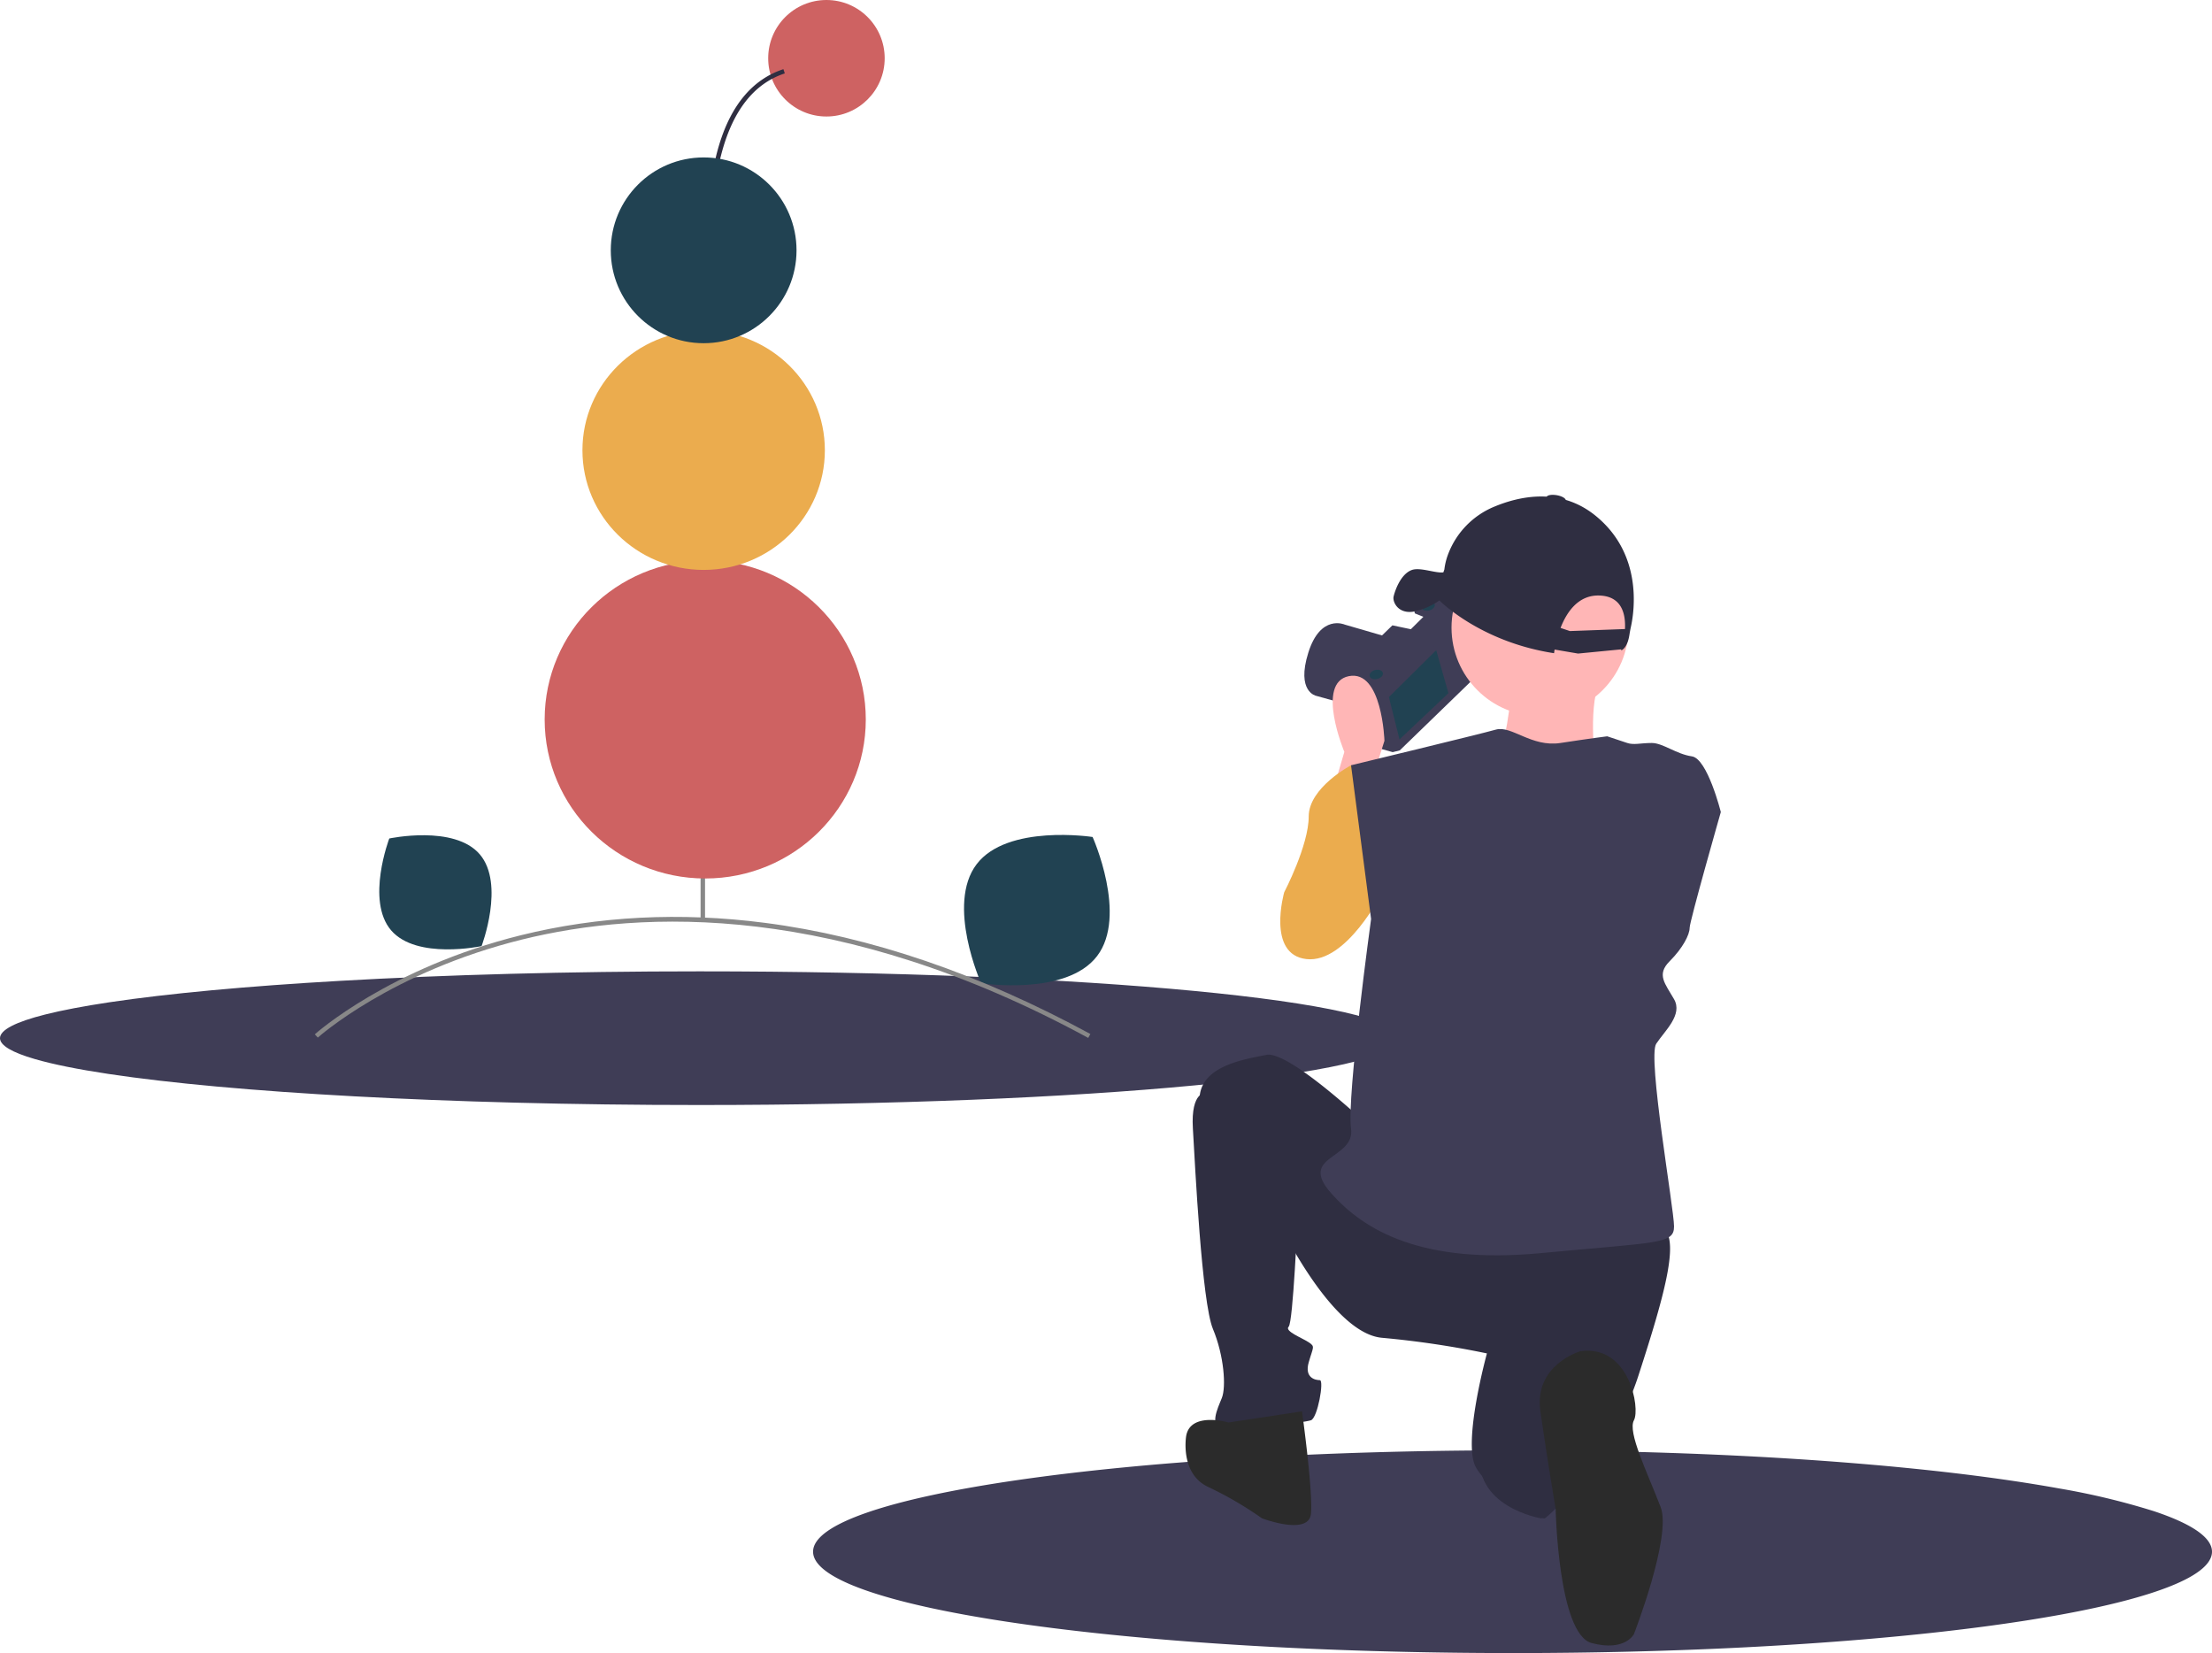 <svg id="Group_3" data-name="Group 3" xmlns="http://www.w3.org/2000/svg" width="702.594" height="525" viewBox="0 0 702.594 525">
  <path id="Path_162" data-name="Path 162" d="M912.84,762.193c0,2.9-2.653,5.717-7.62,8.392-25.479,13.712-111.877,23.8-214.549,23.8q-6.06,0-12.035-.05c-117.106-.906-210.135-14.95-210.135-32.144C468.5,744.413,567.967,730,690.67,730c33.6,0,65.455,1.083,94,3.014q10.762.732,20.873,1.62,4.2.361,8.285.764c12.828,1.238,24.715,2.667,35.47,4.26q7.832,1.157,14.837,2.42a228.992,228.992,0,0,1,30.248,7.245C906.252,753.271,912.84,757.623,912.84,762.193Z" transform="translate(-210.245 -269.387)" fill="#3f3d56"/>
  <path id="Path_163" data-name="Path 163" d="M547.84,536.226c0,11.724-99.467,21.226-222.17,21.226-20.278,0-39.92-.262-58.585-.75-71.986-1.868-129.417-7.118-152.547-13.854-7.16-2.08-11.038-4.309-11.038-6.623,0-2.646,5.08-5.186,14.356-7.521,5.413-1.366,12.255-2.66,20.349-3.877.064-.007.134-.014.205-.028,18.538-2.766,43.62-5.1,73.16-6.785C244.918,516.1,283.953,515,325.67,515,448.373,515,547.84,524.5,547.84,536.226Z" transform="translate(-103.5 -206.509)" fill="#3f3d56"/>
  <path id="Path_164" data-name="Path 164" d="M708.987,386.306l-16.223-4.517s-6.354-1.268-2.472-13.678,11.583-8.937,11.583-8.937l14.391,4.181,5.682,1.755-7.994,11.215-.67,7.475Z" transform="translate(-274.742 -160.807)" fill="#3f3d56"/>
  <path id="Path_165" data-name="Path 165" d="M643.811,271.33l5.09,20.33-26.079,25.275-2.242.562-5.981-1.68-5.09-20.33,5.156-5.421-5.271-1.381,11.247-10.917L626.509,279l4.707-4.673-3.178-1.27-.3-1.2,3.849-3.029Z" transform="translate(-178.219 -78.62)" fill="#3f3d56"/>
  <path id="Path_166" data-name="Path 166" d="M623.5,306.741l3.369,13.453L642.415,305.5l-3.892-13.641Z" transform="translate(-182.346 -85.355)" fill="#214252"/>
  <path id="Path_167" data-name="Path 167" d="M643.811,271.33l.714,2.851-25.932,25.227-2.242.561-5.793-1.567-.32-.008-.728-2.907,5.156-5.421-5.271-1.381,11.247-10.917L626.509,279l4.707-4.673-3.178-1.27-.3-1.2,3.849-3.029Z" transform="translate(-178.219 -78.62)" fill="none" stroke="#3f3d56" stroke-miterlimit="10" stroke-width="1"/>
  <ellipse id="Ellipse_313" data-name="Ellipse 313" cx="2.157" cy="1.464" rx="2.157" ry="1.464" transform="translate(451.166 191.557) rotate(-14.057)" fill="#214252"/>
  <ellipse id="Ellipse_314" data-name="Ellipse 314" cx="2.157" cy="1.464" rx="2.157" ry="1.464" transform="translate(434.692 213.315) rotate(-14.057)" fill="#214252"/>
  <path id="Path_168" data-name="Path 168" d="M701.933,418.527l3.538-12.028s-9.2-21.934,1.415-24.057,11.321,20.519,11.321,20.519L713.962,416.4Z" transform="translate(-278.466 -167.701)" fill="#ffb6b6"/>
  <circle id="Ellipse_315" data-name="Ellipse 315" cx="28.106" cy="28.106" r="28.106" transform="translate(461.044 171.226)" fill="#ffb6b6"/>
  <path id="Path_169" data-name="Path 169" d="M779.486,386.712s-1.653,20.666-5.786,22.319,44.639,13.226,44.639,13.226l-12.4-14.053s-2.48-21.493,3.307-26.452Z" transform="translate(-299.429 -167.541)" fill="#ffb6b6"/>
  <path id="Path_170" data-name="Path 170" d="M712.029,423.915,700.708,422.5s-13.443,7.075-13.443,16.274-7.783,24.057-7.783,24.057-5.66,19.811,7.076,21.226,24.057-21.226,24.057-21.226Z" transform="translate(-271.581 -179.458)" fill="#ebac4e"/>
  <path id="Path_171" data-name="Path 171" d="M695.066,574.408s-24.764-23.349-31.84-21.934S642,556.012,642,566.625,665.349,602,665.349,602s17.689,38.915,34.67,40.33a293.032,293.032,0,0,1,33.255,4.953s-7.783,28.3-3.538,36.085,20.519,16.981,21.934,16.274,21.226-19.1,29.717-45.283,14.151-45.991,6.368-47.406S695.066,574.408,695.066,574.408Z" transform="translate(-260.986 -217.451)" fill="#2f2e41"/>
  <path id="Path_172" data-name="Path 172" d="M643.217,569.5s-4.953-.708-4.245,11.321,2.83,55.189,6.368,63.679,4.245,18.4,2.83,21.934-4.245,9.2.708,9.906,25.472-2.123,27.594-2.83,4.245-12.736,2.83-12.736-4.953-.708-3.538-5.66,2.123-4.953,0-6.368-7.783-3.538-6.368-4.953,2.83-34.67,2.83-34.67Z" transform="translate(-260.08 -222.445)" fill="#2f2e41"/>
  <path id="Path_173" data-name="Path 173" d="M649.356,716.038s-12.028-3.538-13.443,4.245c0,0-2.123,12.028,7.076,16.274a113.683,113.683,0,0,1,16.981,9.906s14.859,5.66,15.566-1.415S672.7,712.5,672.7,712.5Z" transform="translate(-259.144 -264.269)" fill="#2b2b2b"/>
  <path id="Path_174" data-name="Path 174" d="M767.9,721.9l22.641-18.4s-4.245,22.641,1.415,26.887l2.586,7.559-7.24,5.923S765.067,740.292,767.9,721.9Z" transform="translate(-297.732 -261.637)" fill="#2f2e41"/>
  <path id="Path_175" data-name="Path 175" d="M807.65,685.436s-14.858,4.245-12.736,19.1,4.844,31,4.844,31,.816,39.754,11.429,42.584,13.443-2.83,13.443-2.83,12.064-31.065,8.491-40.33c-4.326-11.215-10.559-23.808-8.491-27.594C826.667,703.644,823.216,683.313,807.65,685.436Z" transform="translate(-305.645 -256.309)" fill="#2b2b2b"/>
  <path id="Path_176" data-name="Path 176" d="M787.366,408.545s-5.66.708-14.859,2.123-15.566-5.66-20.519-4.245S706,417.743,706,417.743l6.368,48.821s-7.783,56.6-6.368,66.509-16.981,8.491-6.368,20.519,29.009,22.641,66.509,19.1,42.453-2.83,42.453-8.491-8.491-53.774-5.66-58.019,8.491-9.2,5.66-14.151-5.66-7.783-1.415-12.028,6.368-8.491,6.368-10.613,9.906-36.792,9.906-36.792-4.245-16.981-9.2-17.689-9.2-4.245-12.736-4.245-5.66.708-7.783,0Z" transform="translate(-276.871 -174.701)" fill="#3f3d56"/>
  <path id="Path_177" data-name="Path 177" d="M735.2,338.458a21.99,21.99,0,0,0,8.428-3.58c2.054,1.985,14.7,13.431,36.43,16.753,0,0,.048-.431.173-1.159l7.447,1.271L801.45,350.4c-.069.234-.112.362-.112.362s1.97-.531,2.653-4.983q.2-1.28.475-2.545c1.108-5.054,3.8-23.268-11.455-35.441-11.1-8.862-23.9-6.066-31.99-2.684a26.43,26.43,0,0,0-14.5,14.781,20.416,20.416,0,0,0-1.313,5.165l-.317.9c-2.456.342-7.388-1.72-10.039-.744-3.623,1.334-5.4,6.8-5.769,8.437S730.422,339.086,735.2,338.458Zm46.913,5.14c1.962-5.048,5.664-10.562,12.445-10.287,7.034.285,8.267,5.87,8.019,10.647l-17.5.637Z" transform="translate(-286.44 -144.177)" fill="#2f2e41"/>
  <ellipse id="Ellipse_316" data-name="Ellipse 316" cx="1.171" cy="3.096" rx="1.171" ry="3.096" transform="translate(491.011 159.052) rotate(-80.315)" fill="#2f2e41"/>
  <circle id="Ellipse_317" data-name="Ellipse 317" cx="18.5" cy="18.5" r="18.5" transform="translate(244)" fill="#ce6262"/>
  <path id="Path_178" data-name="Path 178" d="M428.46,223.394a290.479,290.479,0,0,1-7.273-51.352c-.62-15.434.626-28.313,3.7-38.279,3.886-12.593,10.72-20.571,20.311-23.713l.441,1.345c-20.779,6.807-24,36.706-23.039,60.591a288.917,288.917,0,0,0,7.232,51.065Z" transform="translate(-196.363 -88.081)" fill="#2f2e41"/>
  <path id="Path_179" data-name="Path 179" d="M540.269,463.07c-9.777,12.828,1.429,37.81,1.429,37.81s27.059,4.183,36.836-8.645-1.429-37.81-1.429-37.81S550.046,450.242,540.269,463.07Z" transform="translate(-230.063 -188.604)" fill="#214252"/>
  <path id="Path_180" data-name="Path 180" d="M277.519,484.105c8.1,9.438,28.734,5.014,28.734,5.014s7.514-19.725-.582-29.162-28.734-5.014-28.734-5.014S269.423,474.668,277.519,484.105Z" transform="translate(-153.294 -188.643)" fill="#214252"/>
  <path id="Path_181" data-name="Path 181" d="M490.484,528.992c-79.113-43.02-141.46-40.737-179.828-31.244-41.534,10.275-64.649,30.939-64.877,31.146l-.951-1.047c.231-.21,23.612-21.112,65.488-31.472,24.58-6.08,50.639-7.4,77.461-3.929,33.5,4.34,68.285,16.218,103.383,35.3Z" transform="translate(-144.832 -199.361)" fill="#888"/>
  <rect id="Rectangle_17" data-name="Rectangle 17" width="1.415" height="88.837" transform="translate(222.524 203.066)" fill="#888"/>
  <ellipse id="Ellipse_318" data-name="Ellipse 318" cx="51" cy="50.5" rx="51" ry="50.5" transform="translate(173 178)" fill="#ce6262"/>
  <ellipse id="Ellipse_319" data-name="Ellipse 319" cx="38.5" cy="38" rx="38.5" ry="38" transform="translate(185 105)" fill="#ebac4e"/>
  <circle id="Ellipse_320" data-name="Ellipse 320" cx="29.5" cy="29.5" r="29.5" transform="translate(194 50)" fill="#214252"/>
</svg>
